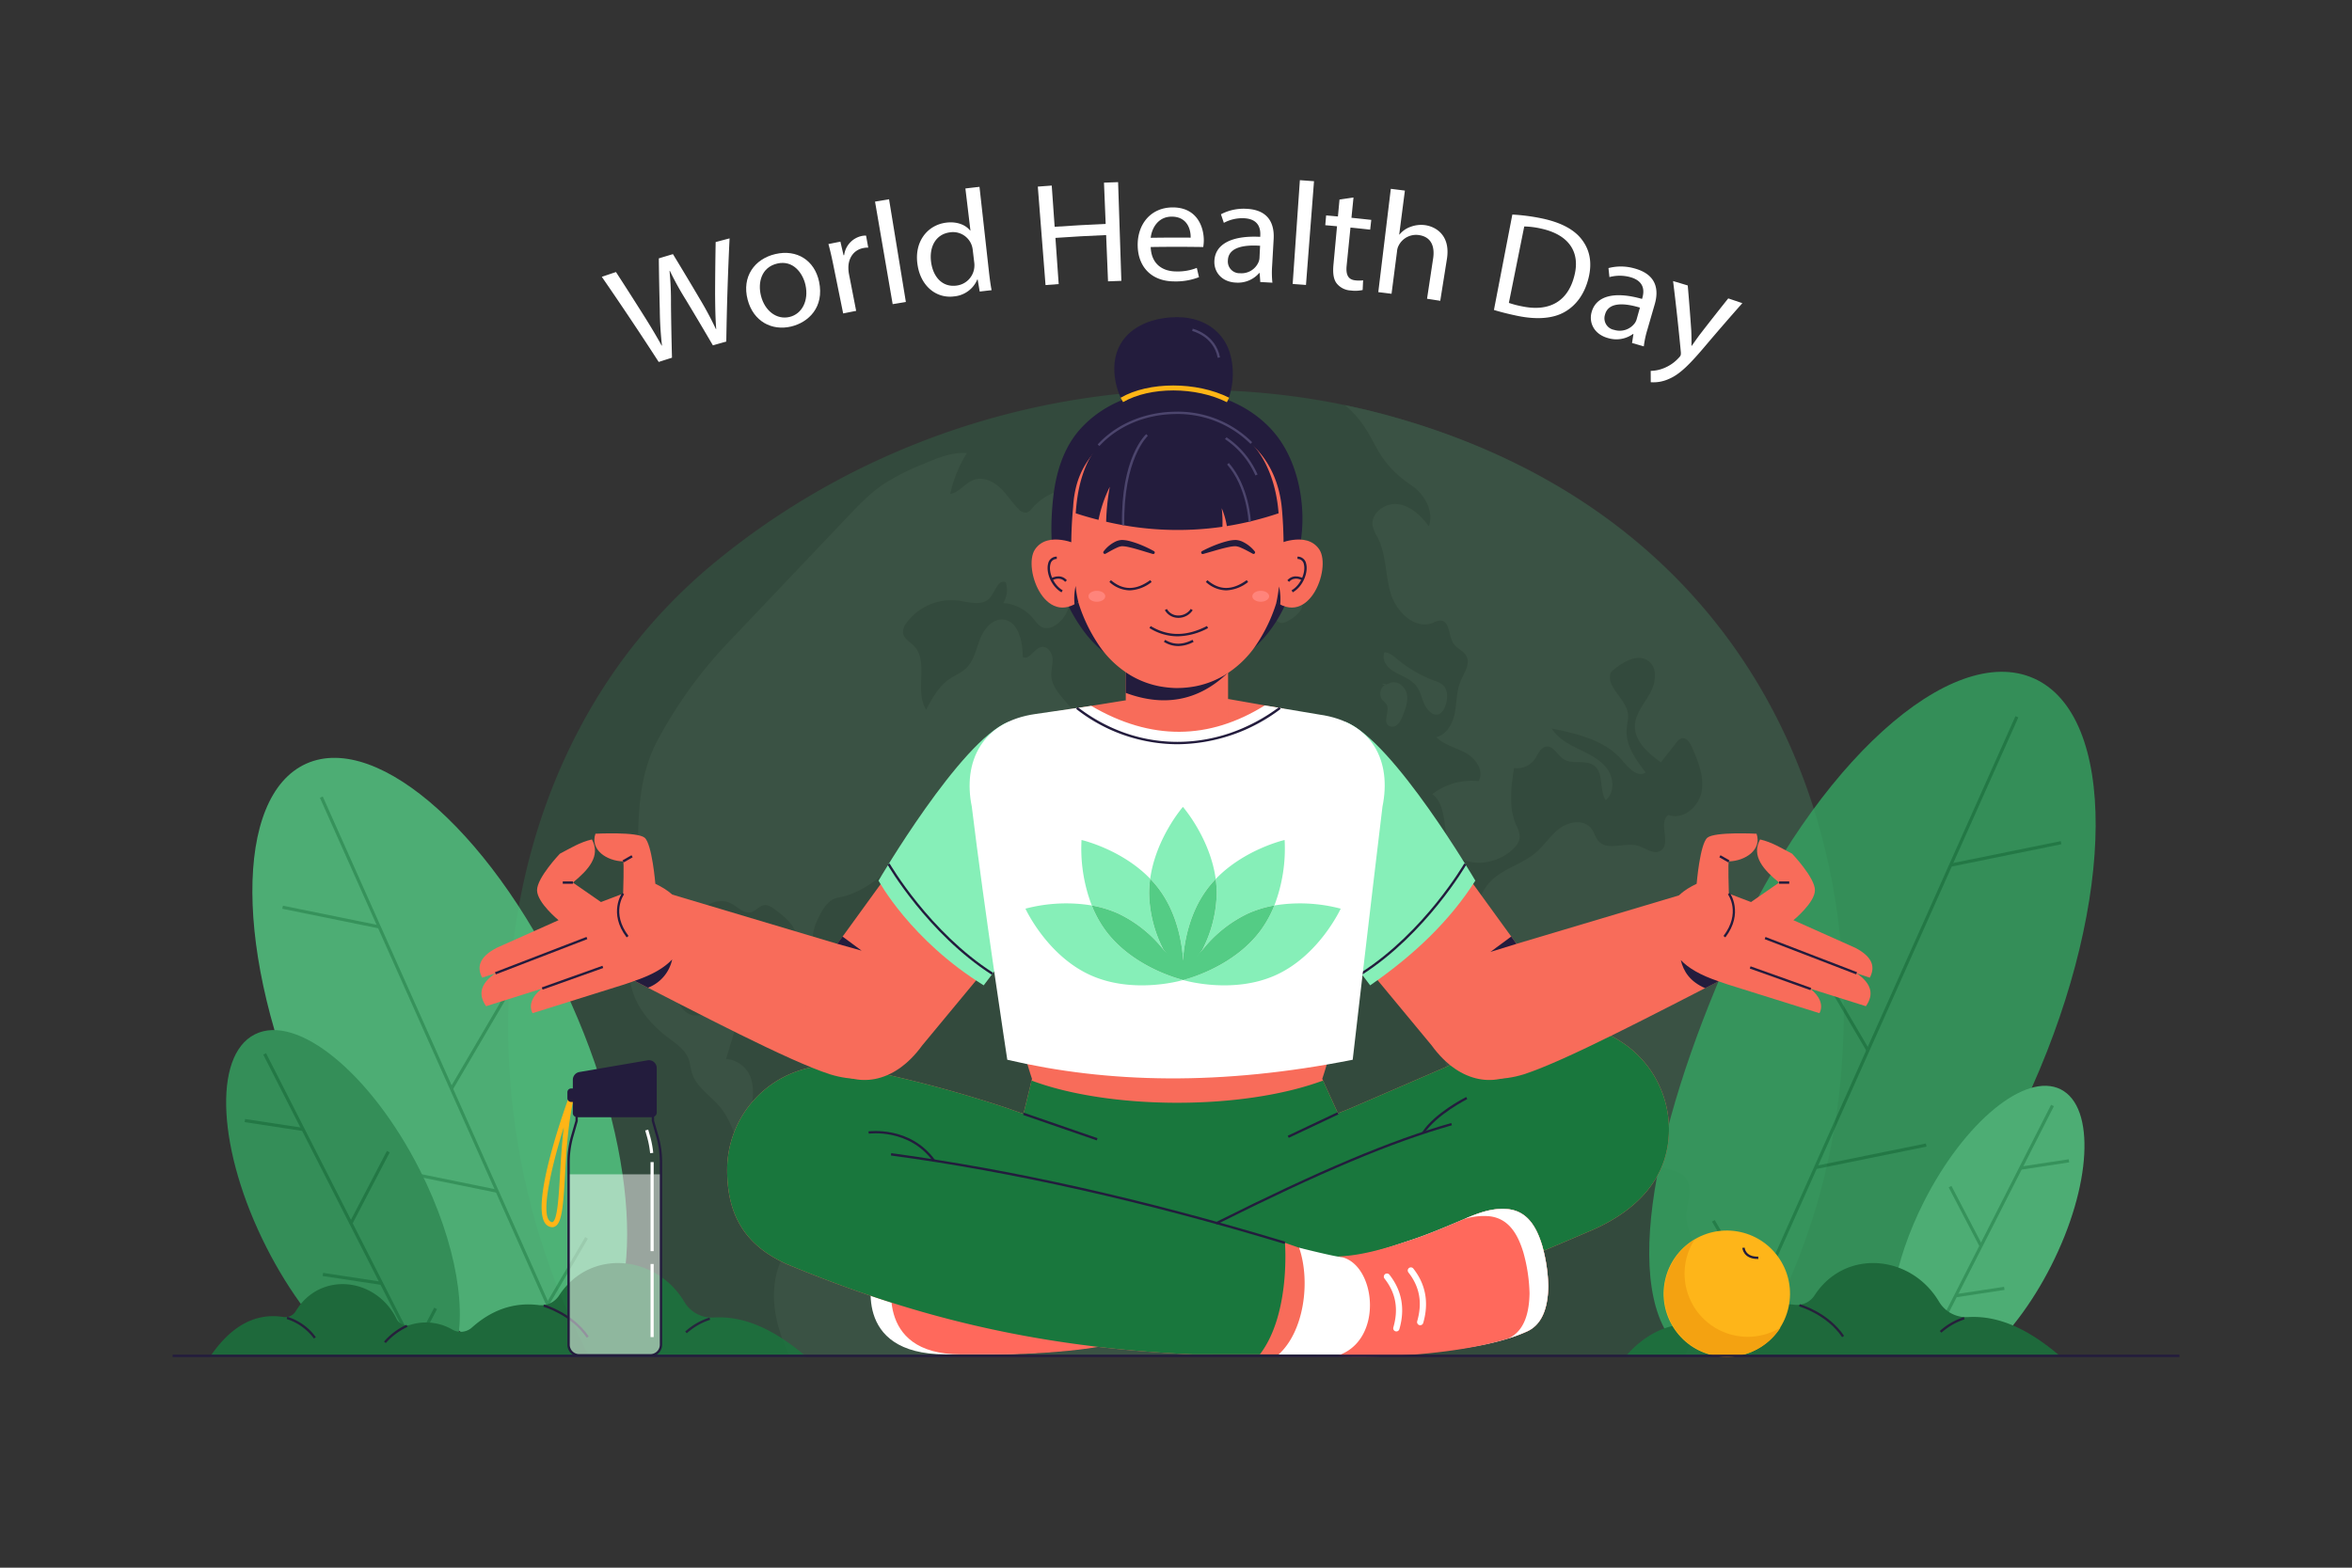 <svg xmlns="http://www.w3.org/2000/svg" width="750" height="500" viewBox="0 0 750 500">
  <rect x="0" y="0" width="750" height="500" fill="#333333" stroke="none"/>
  <title>hero</title>
  <g id="OBJECTS">
    <g style="opacity: 0.2">
      <path d="M556.769,432.43c19.316-32.003,30.494-69.044,30.903-106.568.563-51.717-19.257-103.375-54.123-141.066a146.556,146.556,0,0,0-25.049-21.998c-85.923-58.282-202.272-48.485-281.355,17.225a172.774,172.774,0,0,0-41.988,51.651c-32.549,60.821-29.867,139.21,2.66,200.757Z" style="fill: #34a562"/>
      <g>
        <path d="M212.877,330.819c2.606,1.973,5.562,3.894,6.702,6.957.53,1.424.61,2.978,1.055,4.431,1.432,4.674,6.202,7.368,9.246,11.193,5.845,7.345,5.915,19.52,14.415,23.503,1.903.892,5.026.491,5.013-1.611a12.341,12.341,0,0,1,6.915,13.659c-1.017,4.411-4.395,7.838-6.53,11.83-3.473,6.494-3.525,14.384-1.703,21.519a59.063,59.063,0,0,0,3.716,10.129H386.983a13.886,13.886,0,0,0-3.05-2.411c-3.713-1.902-8.357.139-12.34-1.1a19.677,19.677,0,0,1-4.497-2.454c-7-4.422-15.672-6.628-20.979-12.984-3.297-3.948-4.998-9.212-8.982-12.466-3.868-3.159-9.14-3.822-14.108-4.336-1.922-.199-3.945-.432-5.503-1.575a13.417,13.417,0,0,1-2.977-3.758c-4.896-7.527-11.54-11.554-20.484-12.346-.86-4.255-6.08-6.005-10.418-5.857s-8.861,1.349-12.902-.239c-2.174-.854-4.053-2.476-6.35-2.898a6.658,6.658,0,0,0-7.431,4.962c-.623-2.941-3.82-4.533-6.746-5.22-2.926-.688-6.142-.985-8.407-2.961-6.298-5.493.831-16.527-2.833-24.038a9.132,9.132,0,0,0-7.449-5.005q2.051-6.737,4.101-13.475a5.205,5.205,0,0,0,.335-2.319c-.419-2.571-4.144-2.944-6.451-1.732s-4.245,3.337-6.831,3.651c-4.919.597-7.871-5.47-8.093-10.42a32.765,32.765,0,0,1,5.337-19.357c2.895-4.39,8.379-8.34,13.086-5.996,2.188,1.089,4.154,3.47,6.516,2.84,1.51-.403,2.537-1.986,4.083-2.221,1.319-.2,2.545.644,3.612,1.444,2.916,2.188,6.033,4.68,6.811,8.241,1.063,4.87-2.09,11.462,2.139,14.1,3.849-5.059,1.589-12.569,4.176-18.376,1.417-3.181,3.381-7.18,6.808-7.801,10.228-1.853,19.853-10.918,29.083-24.718,2.132-3.188,6.059-5.068,9.852-5.63,6.097-.903,12.359,3.659,18.19,1.664a5.395,5.395,0,0,0,3.814-4.001c.265-1.922-1.535-4.036-3.416-3.562-1.16.293-2.159,1.427-3.324,1.155-2.116-.495-.862-3.623-.029-5.63.976-2.35-3.702-4.399-1.082-7.182,2.62-2.783,10.643.142,15.965.213.58,1.582-.897,3.085-2.06,4.304-1.163,1.219-2.045,3.411-.668,4.382a3.737,3.737,0,0,0,2.764.165,13.552,13.552,0,0,1,11.547,3.706c2.424-1.05,1.514-4.836-.389-6.668-1.903-1.832-4.576-3.37-4.883-5.994-.24-2.05,1.123-3.936,1.428-5.978.96-6.431-8.213-10.367-8.693-16.851-.142-1.914.522-3.821.371-5.733s-1.691-4.006-3.57-3.617c-2.341.485-3.884,4.407-5.923,3.159-.007-5.036-1.505-11.732-6.537-11.909-3.419-.12-5.934,3.203-7.157,6.397s-1.917,6.803-4.402,9.154c-1.538,1.455-3.582,2.234-5.325,3.435-3.387,2.334-5.447,6.103-7.385,9.731-3.825-5.986,1.046-15.367-3.971-20.396-1.259-1.262-3.12-2.218-3.398-3.979a4.627,4.627,0,0,1,1.114-3.268,17.743,17.743,0,0,1,16.563-7.096c3.507.497,7.796,1.799,10.056-.929,1.657-2,2.713-6.068,5.023-4.882a8.167,8.167,0,0,1-.797,6.594,13.432,13.432,0,0,1,9.365,4.697c1.038,1.233,1.977,2.745,3.528,3.183a4.72,4.72,0,0,0,3.711-.818c5.471-3.487,5.762-11.225,5.425-17.703s-.101-14.203,5.329-17.753c1.258-.823,2.821-1.454,3.394-2.843,1.09-2.642-2.299-4.946-5.133-5.311a18.888,18.888,0,0,0-16.41,6.273,3.612,3.612,0,0,1-1.802,1.406,3.065,3.065,0,0,1-2.589-1.203c-2.105-2.127-3.692-4.733-5.884-6.77s-5.324-3.48-8.164-2.537c-2.855.949-4.72,4.058-7.684,4.572a41.26,41.26,0,0,1,5.323-13.043c-4.817-.359-9.473,1.584-13.912,3.488a73.789,73.789,0,0,0-12.943,6.59c-4.223,2.905-7.786,6.651-11.316,10.367q-19.546,20.582-39.091,41.163a143.179,143.179,0,0,0-21.111,29.484c-10.726,19.319-3.969,43.429-7.731,65.203-.605,3.502-1.492,7.001-1.342,10.551C201.207,319.229,206.598,326.065,212.877,330.819Z" style="fill: #54cc85"/>
        <path d="M250.512,320.13a6.603,6.603,0,0,0-3.925-1.257c-6.839.738,2.497,4.437,3.558,4.912a27.516,27.516,0,0,1,8.8,6.253,8.069,8.069,0,0,1,1.428,1.918c.464.946.65,2.1,1.477,2.753a4.078,4.078,0,0,0,1.902.658q2.896.484,5.793.969a6.336,6.336,0,0,0-2.385-3.347C261.917,328.315,256.554,323.711,250.512,320.13Z" style="fill: #54cc85"/>
        <path d="M272.144,343.528c.538.299,1.093.57,1.654.822.014.025.023.052.038.077.005-.02-.001-.04.003-.06a22.308,22.308,0,0,0,10.866,1.879c-1.616-4.144-6.186-6.227-10.422-7.583-.439-.141-.978-.258-1.314.058a1.232,1.232,0,0,0-.29.84,8.532,8.532,0,0,0,.5,3.418,1.162,1.162,0,0,0-.102-.069Z" style="fill: #54cc85"/>
        <path d="M358.377,178.475a85.993,85.993,0,0,0,.842,19.867c.579,3.624,1.507,7.431,4.13,9.998a5.048,5.048,0,0,0,2.198,1.365c1.764.456,3.607-.577,4.811-1.944,2.997-3.402,3.159-8.576,5.971-12.133,2.244-2.84,5.805-4.21,9.023-5.869s6.496-4.098,7.137-7.661c.575-3.197-1.137-6.294-2.109-9.394-1.531-4.881-1.476-10.66-5.144-14.227-2.45-2.383-6.11-3.172-9.514-2.868a35.821,35.821,0,0,0-9.816,2.827q-4.096,1.617-8.191,3.234c-4.086,1.613-4.014,2.557-2.523,5.433C357.448,171.459,358.785,172.942,358.377,178.475Z" style="fill: #54cc85"/>
        <path d="M435.451,130.678l-6.612-1.476c10.878,9.129,7.677,16.431,21.355,25.687,4.084,2.794,7.139,8.28,5.432,12.925-2.501-3.32-5.766-6.502-9.89-7.024s-8.816,2.989-8.014,7.067a14.713,14.713,0,0,0,1.609,3.646c2.754,5.461,2.378,11.952,4.154,17.805s7.647,11.582,13.35,9.372a6.363,6.363,0,0,1,2.533-.759c3.026.161,2.461,4.941,4.181,7.436,1.063,1.542,3.137,2.211,4.031,3.856,1.374,2.527-.742,5.422-1.849,8.077-1.321,3.168-1.179,6.732-1.833,10.102-.655,3.37-2.58,6.958-5.933,7.693,2.566,2.569,6.379,3.348,9.541,5.133s5.85,5.794,3.968,8.9a20.767,20.767,0,0,0-14.748,4.162c5.201,3.908,2.812,12.608,6.525,17.95,4.054,5.832,13.53,4.662,18.835-.06,1.278-1.138,2.486-2.588,2.526-4.299a9.47,9.47,0,0,0-1.177-3.795c-2.4-5.635-1.548-12.059-.654-18.119a6.835,6.835,0,0,0,6.584-2.772c1.084-1.557,1.817-3.804,3.698-4.052,2.3-.303,3.507,2.637,5.427,3.939,2.833,1.92,7.14.073,9.867,2.142,3.142,2.383,1.537,7.635,3.637,10.973,2.925-2.245,2.682-6.994.509-9.973s-5.667-4.64-8.983-6.255-6.764-3.451-8.678-6.603c8.218,1.693,17.083,3.759,22.466,10.195,1.985,2.373,4.927,5.596,7.441,3.793-3.123-4.055-6.408-8.618-6.048-13.724.118-1.669.632-3.329.417-4.989-.638-4.93-7.374-8.723-5.398-13.285,3.417-3.097,8.633-6.289,12.162-3.322,2.873,2.416,1.999,7.093.128,10.347s-4.561,6.34-4.67,10.092c-.144,4.979,4.238,8.777,8.28,11.688q2.471-3.146,4.942-6.293a3.362,3.362,0,0,1,1.667-1.363c1.509-.376,2.644,1.325,3.265,2.751,1.967,4.514,3.978,9.363,3.11,14.21s-5.961,9.237-10.551,7.454c-3.47,2.265.996,9.22-2.518,11.416-2.192,1.37-4.784-.867-7.265-1.59-4.155-1.211-9.576,1.758-12.497-1.437-1.048-1.146-1.367-2.793-2.308-4.029-2.239-2.942-7.012-2.345-9.998-.166s-4.973,5.475-7.792,7.867c-4.353,3.694-10.443,5.037-14.393,9.159-8.07,8.422-3.051,22.937-8.239,33.384-1.915,3.856-5.176,7.014-6.534,11.099-2.781,8.366,3.227,17.501,1.417,26.13-.579,2.762-1.957,5.455-1.601,8.255.34,2.67,2.19,4.868,3.985,6.874q6.266,7.001,12.927,13.636c3.542,3.529,8.027,7.251,12.931,6.275,2.963-.59,5.924-2.869,8.692-1.657,7.158,3.135,15.529-2.848,20.913-8.512a16.767,16.767,0,0,1,4.08-3.67c3.079-1.604,6.811-.527,10.102.576a8.838,8.838,0,0,1,2.64,1.223c1.786,1.372,2.258,3.89,2.068,6.133-.19,2.244-.902,4.432-.942,6.683-.097,5.427,3.64,10.147,4.813,15.446,1.024,4.628.045,9.437-.933,14.075a88.022,88.022,0,0,1-3.727,13.877c-.192.494-.395.984-.601,1.474h20.868c13.37-22,27.627-55.314,29.543-99.133C591.969,244.733,546.087,157.503,435.451,130.678Z" style="fill: #54cc85"/>
        <path d="M408.221,190.076q-1.651.578-3.303,1.156c-1.278.447-2.836,1.363-2.533,2.682l-1.083-.854q2.795,2.57,5.802,4.896a3.365,3.365,0,0,0,1.302.721,3.461,3.461,0,0,0,2.362-.691,11.309,11.309,0,0,0,3.733-2.973,3.861,3.861,0,0,0,.201-4.481C413.262,188.713,410.411,189.309,408.221,190.076Z" style="fill: #54cc85"/>
        <path d="M440.723,218.017a.874.874,0,0,0,.969.37,2.609,2.609,0,0,1,.342-.195Z" style="fill: #54cc85"/>
        <path d="M443.359,217.798a8.067,8.067,0,0,1-1.667.589,3.36,3.36,0,0,0-.835,4.934,11.156,11.156,0,0,1,1.206,1.215c1.339,2.003-1.228,5.394.68,6.866a2.361,2.361,0,0,0,2.89-.326,6.897,6.897,0,0,0,1.608-2.679c.915-2.241,1.847-4.645,1.371-7.018S445.604,216.894,443.359,217.798Z" style="fill: #54cc85"/>
        <path d="M460.687,219.092a6.255,6.255,0,0,0-3.214-1.956,41.164,41.164,0,0,1-11.826-6.828c-1.243-1.027-2.556-2.184-4.166-2.284-.935,1.965.404,4.33,2.172,5.598,2.656,1.904,5.883,2.527,7.992,5.207,1.756,2.233,1.812,5.388,3.668,7.53C459.888,231.636,462.927,222.401,460.687,219.092Z" style="fill: #54cc85"/>
      </g>
    </g>
    <g>
      <path d="M210.044,115.444q-8.845-13.687-18.143-27.154,2.257-.773,4.519-1.526,4.484,6.906,8.862,13.863c2.171,3.422,4.224,6.886,5.712,9.6l.094-.03a108.627,108.627,0,0,1-.692-11.253q-.221-8.259-.313-16.538,2.251-.687,4.506-1.354,4.301,7.062,8.49,14.173a107.157,107.157,0,0,1,5.211,9.74l.095-.027c-.279-3.515-.321-7.145-.356-11.21q.026-8.253.179-16.523,2.218-.597,4.439-1.175-.799,16.483-1.051,32.908-2.137.596-4.27,1.211-4.262-7.308-8.644-14.565a94.286,94.286,0,0,1-5.083-9.213l-.098.03a99.608,99.608,0,0,1,.459,10.606q.09,8.551.323,17.079Q212.16,114.756,210.044,115.444Z" style="fill: #fff"/>
      <path d="M261.185,89.824c1.719,8.186-3.396,13.003-8.909,14.317-6.173,1.46-12.05-1.634-13.868-8.553-1.923-7.321,2.177-12.99,8.818-14.555C254.114,79.411,259.763,83.059,261.185,89.824Zm-18.524,4.536c1.214,4.805,5.016,7.697,9.095,6.733,3.984-.941,6.188-5.205,5.095-10.182-.823-3.738-3.893-8.056-9.015-6.853C242.716,85.272,241.609,90.195,242.661,94.36Z" style="fill: #fff"/>
      <path d="M265.768,84.716c-.53-2.611-1.034-4.846-1.602-6.876q1.909-.388,3.821-.763.502,2.164,1.002,4.328l.197-.039a7.171,7.171,0,0,1,5.715-6.123,5.155,5.155,0,0,1,1.27-.088q.345,1.909.689,3.818a7.048,7.048,0,0,0-1.508.132c-3.069.563-4.827,3.145-4.821,6.285a10.831,10.831,0,0,0,.171,1.919q1.153,5.918,2.306,11.836-2.073.404-4.143.824Q267.317,92.342,265.768,84.716Z" style="fill: #fff"/>
      <path d="M279.029,64.305q2.233-.384,4.469-.75,2.681,16.374,5.361,32.748-2.105.345-4.208.706Q281.84,80.657,279.029,64.305Z" style="fill: #fff"/>
      <path d="M312.337,59.591q1.514,13.587,3.028,27.173c.223,1.997.525,4.268.839,5.785q-1.9.211-3.798.436-.327-1.938-.655-3.876l-.097.011a8.877,8.877,0,0,1-7.393,5.41c-5.59.748-10.595-3.151-11.656-9.941-1.213-7.426,3.084-12.778,9.015-13.566,3.709-.493,6.417.831,7.727,2.509l.1-.012q-.801-6.706-1.603-13.411Q310.09,59.841,312.337,59.591ZM310.19,79.74a6.834,6.834,0,0,0-.403-1.694,6.326,6.326,0,0,0-6.895-3.938c-4.542.6-6.689,4.702-5.962,9.647.666,4.535,3.523,7.931,8.096,7.326a6.469,6.469,0,0,0,5.645-5.656,6.819,6.819,0,0,0-.016-1.787Q310.423,81.689,310.19,79.74Z" style="fill: #fff"/>
      <path d="M335.376,59.185q.464,6.574.927,13.147,8.131-.573,16.272-.907-.27-6.584-.539-13.169,2.25-.092,4.501-.166.519,15.742,1.038,31.484-2.125.07-4.25.157l-.604-14.757q-8.088.331-16.168.901.52,7.366,1.039,14.732-2.098.148-4.195.312Q332.166,75.218,330.934,59.516,333.154,59.342,335.376,59.185Z" style="fill: #fff"/>
      <path d="M366.934,78.784c.194,5.56,3.914,7.788,8.18,7.789a16.505,16.505,0,0,0,6.522-1.13q.347,1.477.691,2.954a20.258,20.258,0,0,1-7.792,1.355c-7.171.014-11.572-4.435-11.748-11.263-.177-6.815,4.032-12.318,11.165-12.338,7.99-0,9.989,6.577,9.914,10.724a14.739,14.739,0,0,1-.179,1.914Q375.311,78.657,366.934,78.784Zm12.737-2.989c.074-2.612-1.09-6.706-6.064-6.699-4.472.017-6.37,3.89-6.669,6.743Q373.304,75.743,379.671,75.795Z" style="fill: #fff"/>
      <path d="M401.876,89.951q-.098-1.432-.197-2.864l-.146-.007a8.974,8.974,0,0,1-7.304,3.059c-4.719-.165-7.063-3.428-6.997-6.702.103-5.455,5.332-8.387,14.62-7.899l.023-.467c.092-1.862-.289-5.268-5.256-5.469a12.44,12.44,0,0,0-6.361,1.474q-.463-1.369-.93-2.736a15.566,15.566,0,0,1,8.064-1.747c7.472.314,9.008,5.171,8.745,9.686q-.239,4.223-.478,8.446a30.97,30.97,0,0,0,.08,5.435Q403.807,90.048,401.876,89.951Zm-.064-11.562c-4.734-.332-10.145.298-10.267,4.693a3.737,3.737,0,0,0,3.909,4.061,5.908,5.908,0,0,0,5.859-3.537,4.14,4.14,0,0,0,.308-1.295Q401.716,80.35,401.812,78.389Z" style="fill: #fff"/>
      <path d="M414.503,57.464q2.254.156,4.506.331-1.281,16.542-2.562,33.085-2.121-.164-4.243-.312Q413.354,74.016,414.503,57.464Z" style="fill: #fff"/>
      <path d="M431.599,62.997q-.325,3.232-.65,6.464,3.161.318,6.319.672l-.349,3.112q-3.14-.352-6.283-.668l-1.221,12.137c-.279,2.791.384,4.451,2.754,4.702a10.083,10.083,0,0,0,2.497-.01q-.074,1.544-.148,3.088a10.974,10.974,0,0,1-3.811.152,6.08,6.08,0,0,1-4.404-2.179c-1.09-1.325-1.343-3.366-1.097-6.019q.57-6.143,1.14-12.286-1.872-.174-3.745-.335l.268-3.12q1.884.162,3.766.336.25-2.699.501-5.398Q429.363,63.312,431.599,62.997Z" style="fill: #fff"/>
      <path d="M443.5,60.227q2.245.272,4.489.562-.905,6.999-1.811,13.998l.1.013a7.843,7.843,0,0,1,3.52-2.457,9.537,9.537,0,0,1,4.661-.53c3.258.46,8.171,3.124,6.924,10.834q-1.059,6.646-2.118,13.293-2.106-.336-4.214-.654l1.942-12.847c.549-3.601-.427-6.881-4.561-7.467a6.222,6.222,0,0,0-6.401,3.284,4.683,4.683,0,0,0-.549,1.908q-.875,6.767-1.751,13.535-2.112-.273-4.226-.53Q441.503,76.698,443.5,60.227Z" style="fill: #fff"/>
      <path d="M482.251,68.432a62.541,62.541,0,0,1,9.452,1.238c6.298,1.327,10.471,3.691,12.816,6.885,2.398,3.21,3.248,7.178,2.03,12.123-1.229,4.993-3.876,8.668-7.545,10.778-3.686,2.155-8.95,2.568-15.173,1.275-2.946-.612-5.394-1.239-7.447-1.873Q479.317,83.645,482.251,68.432Zm-1.106,28.173a29.548,29.548,0,0,0,4.164,1.093c8.862,1.866,14.781-1.671,16.77-9.954,1.782-7.201-1.604-12.915-10.839-14.876a26.277,26.277,0,0,0-5.194-.64Q483.596,84.416,481.145,96.604Z" style="fill: #fff"/>
      <path d="M520.42,109.399q.223-1.418.445-2.837l-.142-.04a9.085,9.085,0,0,1-7.862,1.334c-4.6-1.225-6.174-4.932-5.379-8.109,1.319-5.294,7.105-6.977,16.128-4.404q.063-.225.127-.45c.506-1.794.89-5.202-3.948-6.517a12.61,12.61,0,0,0-6.579.003q-.149-1.438-.303-2.877a15.778,15.778,0,0,1,8.313.113c7.275,1.991,7.706,7.076,6.44,11.417q-1.176,4.063-2.353,8.126a30.638,30.638,0,0,0-1.133,5.316Q522.297,109.93,520.42,109.399ZM522.934,98.114c-4.582-1.393-10.038-1.997-11.138,2.259a3.753,3.753,0,0,0,2.935,4.84,5.959,5.959,0,0,0,6.549-2.126,4.113,4.113,0,0,0,.591-1.193Q522.403,100.004,522.934,98.114Z" style="fill: #fff"/>
      <path d="M538.186,91.048q.624,7.181,1.119,14.349c.071,1.591.097,3.464.06,4.875l.094.03c.835-1.156,1.836-2.651,2.907-4.024q4.314-5.581,8.734-11.104,2.251.749,4.497,1.518-5.8,6.536-11.424,13.174c-5.381,6.399-8.556,9.555-12.043,11.011a11.845,11.845,0,0,1-5.741,1.026q-.005-1.808-.018-3.616a11.621,11.621,0,0,0,4.142-.845,12.837,12.837,0,0,0,4.796-3.307,2.873,2.873,0,0,0,.621-.833,3.457,3.457,0,0,0,.042-1.113q-1.061-11.259-2.465-22.548Q535.849,90.333,538.186,91.048Z" style="fill: #fff"/>
    </g>
    <g style="opacity: 0.8">
      <g>
        <path d="M159.199,432.43h26.805c19.859-13.546,18.541-62.183-3.795-112.258-23.489-52.66-61.325-86.966-84.509-76.625s-22.936,61.414.553,114.074C114.823,394.768,138.53,422.778,159.199,432.43Z" style="fill: #54cc85"/>
        <rect x="141.605" y="245.79" width="1" height="194.616" transform="translate(-127.441 87.647) rotate(-24.039)" style="fill: #37aa65"/>
        <rect x="105.022" y="276.765" width="1" height="31.448" transform="translate(-202.136 337.562) rotate(-78.497)" style="fill: #37aa65"/>
        <rect x="142.625" y="361.067" width="1" height="31.448" transform="translate(-254.642 441.886) rotate(-78.495)" style="fill: #37aa65"/>
        <rect x="133.234" y="328.019" width="43.428" height="1" transform="translate(-206.813 295.924) rotate(-59.6)" style="fill: #37aa65"/>
        <rect x="168.552" y="404.89" width="24.557" height="1" transform="translate(-260.335 356.259) rotate(-59.605)" style="fill: #37aa65"/>
      </g>
      <g>
        <path d="M578.204,432.43h-39.872c-22.717-15.495-12-71.131,13.551-128.413,26.869-60.238,70.15-99.482,96.671-87.652s26.237,70.252-.633,130.49C628.967,389.348,601.847,421.389,578.204,432.43Z" style="fill: #34a562"/>
        <rect x="486.447" y="329.741" width="222.622" height="1.001" transform="translate(52.479 741.392) rotate(-65.936)" style="fill: #1f894a"/>
        <rect x="621.619" y="271.85" width="35.974" height="1" transform="translate(-41.419 132.794) rotate(-11.484)" style="fill: #1f894a"/>
        <rect x="578.605" y="368.283" width="35.973" height="1" transform="translate(-61.484 126.174) rotate(-11.485)" style="fill: #1f894a"/>
        <rect x="582.567" y="288.726" width="1.001" height="49.678" transform="translate(-78.504 338.345) rotate(-30.416)" style="fill: #1f894a"/>
        <rect x="552.96" y="387.454" width="1.001" height="28.09" transform="translate(-127.098 335.471) rotate(-30.417)" style="fill: #1f894a"/>
      </g>
      <g>
        <path d="M144.534,432.43c4.911-12.722,1.157-35.981-10.722-59.409-15.542-30.652-39.08-49.953-52.575-43.111-13.495,6.842-11.835,37.237,3.706,67.889,7.458,14.71,16.758,26.785,25.906,34.631Z" style="fill: #34a562"/>
        <rect x="108.342" y="330.259" width="0.999" height="107.738" transform="translate(-162.498 91.253) rotate(-26.994)" style="fill: #1f894a"/>
        <rect x="86.843" y="349.442" width="1" height="18.743" transform="translate(-280.529 391.15) rotate(-81.343)" style="fill: #1f894a"/>
        <rect x="111.723" y="398.511" width="1" height="18.743" transform="translate(-307.905 457.431) rotate(-81.343)" style="fill: #1f894a"/>
        <rect x="104.889" y="378.297" width="25.884" height="1" transform="translate(-272.495 307.969) rotate(-62.436)" style="fill: #1f894a"/>
        <rect x="128.196" y="423.29" width="14.636" height="1" transform="translate(-302.878 347.802) rotate(-62.434)" style="fill: #1f894a"/>
      </g>
      <g>
        <path d="M604.658,432.43c-4.071-10.546-.959-29.827,8.888-49.248,12.883-25.409,32.396-41.409,43.582-35.737s9.811,30.868-3.072,56.277c-6.183,12.194-13.892,22.203-21.475,28.708Z" style="fill: #54cc85"/>
        <rect x="589.59" y="391.89" width="89.31" height="0.999" transform="translate(-3.116 779.697) rotate(-63.03)" style="fill: #37aa65"/>
        <rect x="644.298" y="370.904" width="15.537" height="1" transform="translate(-48.455 102.33) rotate(-8.653)" style="fill: #37aa65"/>
        <rect x="623.674" y="411.581" width="15.537" height="1" transform="translate(-54.814 99.7) rotate(-8.654)" style="fill: #37aa65"/>
        <rect x="626.293" y="377.242" width="1" height="21.457" transform="translate(-108.389 334.143) rotate(-27.569)" style="fill: #37aa65"/>
        <rect x="611.635" y="419.202" width="1" height="12.133" transform="translate(-127.316 331.599) rotate(-27.569)" style="fill: #37aa65"/>
      </g>
      <g>
        <path d="M218.27,415.297c-9.044-15.251-30.228-17.143-40.018-2.086a6.718,6.718,0,0,1-6.465,3.032c-8.258-1.03-15.303,1.782-21.357,7.207a5.376,5.376,0,0,1-6.364.507,16.803,16.803,0,0,0-13.173-1.428,3.664,3.664,0,0,1-4.41-1.839c-6.572-13.363-24.47-15.292-32.17-2.503a3.892,3.892,0,0,1-3.964,1.851c-9.719-1.516-17.302,3.761-23.328,12.626h190.043c-9.206-7.805-18.843-13.083-29.486-12.453A10.175,10.175,0,0,1,218.27,415.297Z" style="fill: #19773d"/>
        <path d="M187.105,426.663c-4.971-7.368-13.73-9.857-13.818-9.881l.199-.723c.09.024,9.111,2.581,14.241,10.184Z" style="fill: #231c3d"/>
        <path d="M100.1,426.908a17.24,17.24,0,0,0-8.687-6.212l.199-.723a17.676,17.676,0,0,1,9.11,6.515Z" style="fill: #231c3d"/>
        <path d="M219.016,425.224l-.53-.53a20.992,20.992,0,0,1,7.744-4.472l.236.711A20.673,20.673,0,0,0,219.016,425.224Z" style="fill: #231c3d"/>
        <path d="M123.036,428.352l-.589-.465a21.019,21.019,0,0,1,7.163-5.353l.318.68A20.666,20.666,0,0,0,123.036,428.352Z" style="fill: #231c3d"/>
      </g>
      <g>
        <path d="M627.574,420.075a10.096,10.096,0,0,1-9.236-4.875c-8.973-15.132-29.992-17.009-39.705-2.07a6.665,6.665,0,0,1-6.414,3.008c-8.194-1.022-15.183,1.768-21.19,7.15a5.334,5.334,0,0,1-6.314.503c-14.876-5.743-26.176,8.639-26.176,8.639h138.291C647.695,424.686,638.134,419.449,627.574,420.075Z" style="fill: #19773d"/>
        <path d="M587.415,426.478c-4.932-7.311-13.622-9.778-13.709-9.803l.199-.723c.09.024,9.041,2.561,14.131,10.105Z" style="fill: #231c3d"/>
        <path d="M619.08,425.051l-.53-.53a20.841,20.841,0,0,1,7.686-4.438l.236.711A20.5,20.5,0,0,0,619.08,425.051Z" style="fill: #231c3d"/>
        <path d="M546.451,429.153l-.676-.326a17.339,17.339,0,0,1,4.815-5.578l.457.594A16.84,16.84,0,0,0,546.451,429.153Z" style="fill: #231c3d"/>
      </g>
    </g>
    <g>
      <path d="M176.072,391.398a2.668,2.668,0,0,1-1.405-.448c-6.894-4.261,6.644-40.805,6.793-41.166l1.518.49c-1.834,7.725-2.369,16.948-2.798,24.359-.585,10.08-.992,15.393-3.204,16.544A1.943,1.943,0,0,1,176.072,391.398Zm3.705-31.888c-3.532,11.285-7.702,27.957-4.269,30.078.482.298.668.201.729.17,1.508-.785,1.934-8.122,2.345-15.218C178.847,369.966,179.151,364.706,179.776,359.511Z" style="fill: #ffb516"/>
      <path d="M181.307,374.547v54.348a3.373,3.373,0,0,0,3.381,3.365h22.701a3.375,3.375,0,0,0,3.383-3.367V374.547Z" style="fill: #fff;opacity: 0.5"/>
      <path d="M207.389,432.635H184.688a3.752,3.752,0,0,1-3.756-3.74V370.641a30.319,30.319,0,0,1,1.186-8.4l1.384-4.806v-1.929h25.075v1.929l1.384,4.806a30.34,30.34,0,0,1,1.186,8.4v58.252A3.755,3.755,0,0,1,207.389,432.635ZM184.252,356.256l-.015,1.335-1.398,4.856a29.581,29.581,0,0,0-1.157,8.193v58.254a3.002,3.002,0,0,0,3.006,2.99h22.701a3.004,3.004,0,0,0,3.009-2.992v-58.252a29.596,29.596,0,0,0-1.157-8.193l-1.414-4.96v-1.231Z" style="fill: #231c3d"/>
      <g>
        <path d="M207.308,367.798a29.614,29.614,0,0,0-1.015-5.316l-.554-1.923.961-.277.554,1.923a30.559,30.559,0,0,1,1.049,5.497Z" style="fill: #fff"/>
        <rect x="207.445" y="370.641" width="1" height="28.406" style="fill: #fff"/>
        <rect x="207.445" y="403.132" width="1" height="23.321" style="fill: #fff"/>
      </g>
      <g>
        <path d="M183.04,355.031V344.398a2.153,2.153,0,0,1,1.794-2.119l21.723-3.728a2.119,2.119,0,0,1,2.482,2.081v14.213a1.039,1.039,0,0,1-1.041,1.036H183.895A.853.853,0,0,1,183.04,355.031Z" style="fill: #231c3d"/>
        <path d="M207.998,356.256H183.895a1.229,1.229,0,0,1-1.23-1.226V344.397a2.523,2.523,0,0,1,2.106-2.488l21.723-3.728a2.493,2.493,0,0,1,2.921,2.45v14.213A1.415,1.415,0,0,1,207.998,356.256Zm-1.079-17.361a1.815,1.815,0,0,0-.299.025l-21.723,3.728a1.776,1.776,0,0,0-1.482,1.75v10.633a.478.478,0,0,0,.48.476h24.103a.665.665,0,0,0,.666-.661V340.632a1.743,1.743,0,0,0-1.745-1.737Z" style="fill: #231c3d"/>
      </g>
      <g>
        <path d="M182.11,347.537h3.892a.803.803,0,0,1,.803.803v1.94a.803.803,0,0,1-.803.803H182.11a.803.803,0,0,1-.803-.803v-1.941A.803.803,0,0,1,182.11,347.537Z" style="fill: #231c3d"/>
        <path d="M186.002,351.459h-3.893a1.179,1.179,0,0,1-1.178-1.179v-1.94a1.179,1.179,0,0,1,1.178-1.178h3.893a1.179,1.179,0,0,1,1.178,1.178v1.94A1.179,1.179,0,0,1,186.002,351.459Zm-3.893-3.547a.428.428,0,0,0-.428.428v1.94a.429.429,0,0,0,.428.429h3.893a.429.429,0,0,0,.428-.429v-1.94a.428.428,0,0,0-.428-.428Z" style="fill: #231c3d"/>
      </g>
    </g>
    <g>
      <circle cx="550.819" cy="412.546" r="20.157" transform="matrix(0.212, -0.977, 0.977, 0.212, 30.812, 863.312)" style="fill: #feb519"/>
      <path d="M557.33,426.359a20.136,20.136,0,0,1-16.957-31.027,20.143,20.143,0,1,0,27.403,28.085A20.03,20.03,0,0,1,557.33,426.359Z" style="fill: #f4a211"/>
      <path d="M560.434,401.532c-4.588,0-4.844-3.513-4.846-3.549l.748-.045c.008.12.233,2.975,4.339,2.84l.021.75C560.607,401.53,560.519,401.532,560.434,401.532Z" style="fill: #231c3d"/>
    </g>
    <g>
      <g>
        <path d="M278.389,406.278s-7.301,25.678,23.133,25.678h15.456s40.472-.32,50.146-8.024Z" style="fill: #fff"/>
        <path d="M284.852,406.278s-6.769,25.678,21.448,25.678h14.33s37.525-.32,46.494-8.024Z" style="fill: #ff695c"/>
        <path d="M498.903,326.931a36.03,36.03,0,0,0-13.626,2.908l-54.762,23.68c-1.293.539-2.583,1.053-3.873,1.552l-5.006-10.974c1.093-3.236,2.119-6.862,3.089-10.811h-98.731c.97,3.95,1.996,7.575,3.089,10.811l-.908,3.726-1.811,7.428c-1.629-.556-3.264-1.127-4.911-1.733a395.548,395.548,0,0,0-41.32-11.35c-7.666-1.631-15.28-3.304-23.046-1.369a33.312,33.312,0,0,0-25.216,32.305c0,13.274,4.726,23.679,19.024,30.085,38.038,15.794,77.446,26.493,129.336,28.767h42.328c27.684,0,74.024-14.845,64.395-30.76l20.756-8.863c14.417-6.316,24.485-16.774,24.485-32.111A33.291,33.291,0,0,0,498.903,326.931Z" style="fill: #f86c5a"/>
        <path d="M498.903,326.931a36.03,36.03,0,0,0-13.626,2.908l-34.222,14.798-20.54,8.882c-1.293.539-2.583,1.053-3.873,1.552l-4.76-10.434c-26.225,9.708-68.576,9.177-92.93,0l-.777,3.186-1.811,7.428c-1.629-.556-3.264-1.127-4.911-1.733a395.548,395.548,0,0,0-41.32-11.35c-7.666-1.631-15.28-3.304-23.046-1.369a33.312,33.312,0,0,0-25.216,32.305c0,13.274,4.726,23.679,19.024,30.085,38.038,15.794,77.446,26.493,129.336,28.767h21.521c9.837-12.839,7.992-35.57,7.992-35.57s6.162,2.15,9.263,3.179a23.28,23.28,0,0,0,4.848,1.176c1.694.178,3.417.251,5.118.363a176.339,176.339,0,0,0,18.751.133c6.337-.257,12.652-.869,18.991-1.085,3.296-.112,6.593-.167,9.889-.237,1.569-.033,3.149-.134,4.717-.049,1.443.078,2.823.406,4.247.597a21.718,21.718,0,0,0,2.732.157l19.409-8.288c14.417-6.316,24.485-16.774,24.485-32.111A33.291,33.291,0,0,0,498.903,326.931Z" style="fill: #19773d"/>
        <path d="M409.636,396.745c-44.794-13.546-87.034-23.037-125.545-28.21l.1-.744c38.551,5.179,80.83,14.679,125.663,28.235Z" style="fill: #231c3d"/>
        <path d="M297.558,370.435c-7.653-10.612-20.39-8.873-20.518-8.855l-.109-.742c.133-.018,13.318-1.819,21.236,9.158Z" style="fill: #231c3d"/>
        <path d="M387.918,390.527l-.336-.67c33.434-16.729,55.922-26.204,75.195-31.684l.205.721C443.757,364.361,421.308,373.821,387.918,390.527Z" style="fill: #231c3d"/>
        <path d="M414.261,397.95c3.684,10.69,1.61,26.66-6.555,34.063,26.636,0,60.694,1.144,79.302-7.401,5.452-2.504,6.613-8.954,6.713-14.348a52.552,52.552,0,0,0-1.982-13.116c-1.726-5.636-4.61-10.941-11.076-11.516-5.544-.493-10.392,1.746-15.336,3.839-5.086,2.153-10.181,4.308-15.431,6.036-7.417,2.441-14.439,5.158-22.308,5.372C426.046,400.92,414.261,397.95,414.261,397.95Z" style="fill: #fff"/>
        <path d="M425.828,432.576c23.3.797,48.587-2.18,61.18-7.963,5.452-2.504,6.613-8.954,6.713-14.348a52.552,52.552,0,0,0-1.982-13.116c-1.726-5.636-4.61-10.941-11.076-11.516-5.544-.493-10.392,1.746-15.336,3.839-5.086,2.153-10.181,4.308-15.431,6.036-7.417,2.441-15.588,5.021-23.458,5.235C438.718,401.472,442.058,428.095,425.828,432.576Z" style="fill: #ff695c"/>
        <path d="M491.739,397.148c-1.726-5.636-4.61-10.941-11.076-11.516-4.968-.442-9.376,1.31-13.796,3.185a20.592,20.592,0,0,1,7.811-.928c6.466.575,9.35,5.88,11.076,11.516a52.553,52.553,0,0,1,1.982,13.116c-.1,5.376-1.256,11.798-6.66,14.32a51.442,51.442,0,0,0,5.931-2.229c5.452-2.504,6.613-8.954,6.713-14.348A52.547,52.547,0,0,0,491.739,397.148Z" style="fill: #fff"/>
        <path d="M454.104,361.549l-.629-.408c4.012-6.171,13.66-11.057,14.069-11.262l.336.67C467.782,350.599,458.004,355.551,454.104,361.549Z" style="fill: #231c3d"/>
        <rect x="337.734" y="346.885" width="0.75" height="24.855" transform="translate(-111.964 561.443) rotate(-70.927)" style="fill: #231c3d"/>
        <rect x="409.948" y="358.448" width="17.537" height="0.75" transform="translate(-113.175 213.329) rotate(-25.297)" style="fill: #231c3d"/>
        <path d="M445.268,424.647a1.011,1.011,0,0,1-.277-.039,1.001,1.001,0,0,1-.684-1.238c1.704-5.9.785-10.992-2.809-15.567a1,1,0,1,1,1.572-1.236c3.965,5.047,5.027,10.887,3.158,17.358A1,1,0,0,1,445.268,424.647Z" style="fill: #fff"/>
        <path d="M452.873,422.666a1.014,1.014,0,0,1-.277-.039,1.001,1.001,0,0,1-.684-1.238c1.704-5.899.785-10.992-2.81-15.567a1,1,0,0,1,1.572-1.236c3.965,5.047,5.028,10.888,3.159,17.358A1.001,1.001,0,0,1,452.873,422.666Z" style="fill: #fff"/>
      </g>
      <g>
        <path d="M211.497,284.463l69.541,20.754c28.791,13.148,11.521,46.106-16.365,37.421-13.136-4.238-41.067-18.914-67.097-32.25Z" style="fill: #f86c5a"/>
        <g>
          <path d="M218.144,291.945c-1.648-5.891-5.178-8.118-9.168-10.077,0,0-1.05-12.736-3.429-14.696s-15.676-1.26-15.676-1.26c-1.75,5.109,3.569,8.678,8.818,8.818.356-.263.014,10.279.014,10.279l-7.07,2.688-8.947-6.203c4.92-4.05,8.961-8.453,6.065-13.763-3.857.885-6.886,2.826-10.217,4.549,0,0-7.348,7.698-7.278,11.687s6.858,9.517,6.858,9.517l-19.735,8.818c-5.541,2.888-6.412,6.108-4.619,9.517l4.199-1.4c-4.88,3.347-5.517,6.859-2.939,10.497l17.775-5.598c-3.106,2.322-4.306,5.399-2.969,7.827l26.762-8.386C210.213,310.693,221.083,304.729,218.144,291.945Z" style="fill: #f86c5a"/>
          <rect x="172.201" y="311.5" width="20.525" height="0.751" transform="matrix(0.942, -0.336, 0.336, 0.942, -94.109, 79.353)" style="fill: #231c3d"/>
          <rect x="156.916" y="304.427" width="31.281" height="0.749" transform="translate(-98.075 82.455) rotate(-21.079)" style="fill: #231c3d"/>
          <rect x="179.453" y="281.12" width="3.234" height="0.75" style="fill: #231c3d"/>
          <rect x="198.472" y="273.537" width="3.303" height="0.751" transform="translate(-109.428 135.149) rotate(-29.702)" style="fill: #231c3d"/>
          <path d="M199.825,298.978c-5.949-7.799-1.471-14.126-1.425-14.188l.606.441c-.173.239-4.184,5.951,1.416,13.292Z" style="fill: #231c3d"/>
          <path d="M202.355,312.827c5.827-1.95,9.605-4.282,11.983-6.826a12.395,12.395,0,0,1-7.726,9.025Z" style="fill: #231c3d"/>
        </g>
      </g>
      <g>
        <path d="M539.097,284.463,469.556,305.217c-28.791,13.148-11.521,46.106,16.365,37.421,13.136-4.238,41.067-18.914,67.097-32.25Z" style="fill: #f86c5a"/>
        <g>
          <path d="M531.856,291.945c1.648-5.891,5.178-8.118,9.168-10.077,0,0,1.05-12.736,3.429-14.696s15.676-1.26,15.676-1.26c1.75,5.109-3.569,8.678-8.818,8.818-.356-.263-.014,10.279-.014,10.279l7.07,2.688,8.947-6.203c-4.92-4.05-8.961-8.453-6.065-13.763,3.857.885,6.886,2.826,10.217,4.549,0,0,7.348,7.698,7.278,11.687s-6.858,9.517-6.858,9.517l19.735,8.818c5.541,2.888,6.412,6.108,4.619,9.517l-4.199-1.4c4.88,3.347,5.517,6.859,2.939,10.497l-17.775-5.598c3.106,2.322,4.306,5.399,2.969,7.827l-26.762-8.386C539.787,310.693,528.917,304.729,531.856,291.945Z" style="fill: #f86c5a"/>
          <path d="M548.025,312.979c-5.827-1.95-9.688-4.239-12.066-6.783.877,3.654,2.925,6.857,7.776,8.983Z" style="fill: #231c3d"/>
          <rect x="567.161" y="301.612" width="0.751" height="20.526" transform="matrix(0.336, -0.942, 0.942, 0.336, 83.282, 741.83)" style="fill: #231c3d"/>
          <rect x="577.069" y="289.161" width="0.749" height="31.281" transform="translate(85.523 734.172) rotate(-68.943)" style="fill: #231c3d"/>
          <rect x="567.313" y="281.12" width="3.234" height="0.75" style="fill: #231c3d"/>
          <polygon points="551.125 275.057 548.257 273.42 548.628 272.768 551.496 274.404 551.125 275.057" style="fill: #231c3d"/>
          <path d="M550.175,298.978l-.596-.455c5.6-7.341,1.588-13.053,1.414-13.292l.606-.441C551.645,284.852,556.125,291.179,550.175,298.978Z" style="fill: #231c3d"/>
        </g>
      </g>
      <g>
        <path d="M397.788,262.537l58.737,70.891c18.571,25.547,47.536,2.069,33.524-23.483l-54.56-75.273Z" style="fill: #f86c5a"/>
        <path d="M397.788,262.537l39.126,51.733c14.123-9.762,25.554-20.777,33.535-33.399,0,0-26.002-44.452-41.368-50.638Z" style="fill: #86efb8"/>
        <path d="M348.826,239.432c6.099,3.942,13.077,5.91,20.244,6.746,6.91.805,14.279.834,20.675-2.231,6.257-2.998,11.443-7.923,15.943-13.117,1.335-1.541,2.602-3.136,3.839-4.755l-6.222-1.093-11.695-2.054c-5.949,8.033-25.271,8.742-32.64.428l-10.997,1.777-12.127,1.96A50.752,50.752,0,0,0,348.826,239.432Z" style="fill: #f86c5a"/>
        <rect x="358.981" y="199.233" width="32.626" height="34.167" style="fill: #f86c5a"/>
        <path d="M391.706,214.401a30.906,30.906,0,0,1-32.722-.14l-.003,6.726C370.488,225.284,381.841,224.083,391.706,214.401Z" style="fill: #231c3d"/>
        <path d="M352.807,262.537,294.07,333.428c-18.571,25.547-47.536,2.069-33.524-23.483l54.56-75.273Z" style="fill: #f86c5a"/>
        <polygon points="266.959 301.007 274.756 303.204 268.666 298.705 266.959 301.007" style="fill: #231c3d"/>
        <path d="M352.807,262.537,313.681,314.269c-23.325-14.442-33.534-33.399-33.534-33.399s26.002-44.452,41.368-50.638Z" style="fill: #86efb8"/>
        <path d="M434.32,310.889l-.404-.631c20.301-13.018,32.877-34.639,33.002-34.855l.65.373C467.442,275.994,454.774,297.772,434.32,310.889Z" style="fill: #231c3d"/>
        <path d="M321.2,337.997c32.097,7.533,68.33,8.319,110.146,0,0,0,5.604-48.657,9.492-80.72,2.935-14.332-3.009-26.983-20.136-29.372L403.306,224.982c-17.807,11.081-36.24,11.317-55.332.151L330.261,227.713c-17.127,2.389-23.311,15.232-20.376,29.563C313.774,289.34,321.2,337.997,321.2,337.997Z" style="fill: #fff"/>
        <polygon points="483.583 301.031 475.261 303.605 481.899 298.702 483.583 301.031" style="fill: #231c3d"/>
        <path d="M375.468,237.367a52.51,52.51,0,0,1-32.309-11.27l.459-.593c19.135,14.815,44.379,14.811,64.314-.009l.447.602A55.079,55.079,0,0,1,375.468,237.367Z" style="fill: #231c3d"/>
        <path d="M316.274,310.889c-20.454-13.116-33.123-34.895-33.248-35.113l.65-.373c.124.217,12.707,21.84,33.003,34.855Z" style="fill: #231c3d"/>
        <path d="M377.256,305.73c.475-5.886,2.138-14.555,7.428-21.832a33.932,33.932,0,0,1,2.979-3.542c-1.786-13.055-10.455-23.004-10.455-23.004s-8.631,9.906-10.443,22.918a34.005,34.005,0,0,1,3.063,3.629C375.119,291.175,376.781,299.844,377.256,305.73Z" style="fill: #86efb8"/>
        <path d="M383.307,303.112a41.017,41.017,0,0,1,14.615-11.747,35.782,35.782,0,0,1,8.446-2.575,50.795,50.795,0,0,0,3.27-20.884s-12.854,2.947-21.974,12.449a33.936,33.936,0,0,1,.324,4.604A41.016,41.016,0,0,1,383.307,303.112Z" style="fill: #86efb8"/>
        <path d="M377.256,305.73a47.5,47.5,0,0,1,.111,6.501,51.289,51.289,0,0,1,5.94-9.118,41.016,41.016,0,0,0,4.68-18.153,33.936,33.936,0,0,0-.324-4.604,33.932,33.932,0,0,0-2.979,3.542C379.394,291.175,377.731,299.844,377.256,305.73Z" style="fill: #54cc85"/>
        <path d="M406.368,288.791a35.802,35.802,0,0,1-4.246,7.785c-8.413,11.572-23.006,15.507-24.775,15.948l-.004.043-.041-.01.002.005-.048.014c.954.277,16.099,4.514,29.548-1.567,13.893-6.282,20.714-21.197,20.714-21.197A50.785,50.785,0,0,0,406.368,288.791Z" style="fill: #86efb8"/>
        <path d="M370.955,302.805a40.826,40.826,0,0,1-4.527-17.846,33.983,33.983,0,0,1,.337-4.69c-9.115-9.432-21.89-12.363-21.89-12.363a50.793,50.793,0,0,0,3.27,20.884,35.782,35.782,0,0,1,8.446,2.575A40.801,40.801,0,0,1,370.955,302.805Z" style="fill: #86efb8"/>
        <path d="M370.955,302.805a52.469,52.469,0,0,1,6.301,9.771c.76-.316,1.028-2.75,0-6.846-.475-5.886-2.138-14.555-7.428-21.832a34.005,34.005,0,0,0-3.063-3.629,33.983,33.983,0,0,0-.337,4.69A40.826,40.826,0,0,0,370.955,302.805Z" style="fill: #54cc85"/>
        <path d="M377.302,312.557l.041.01.004-.043-.054.013Z" style="fill: #86efb8"/>
        <path d="M377.272,312.492l.021.045.054-.013c.002-.029.006-.073.01-.133C377.321,312.433,377.295,312.465,377.272,312.492Z" style="fill: #86efb8"/>
        <path d="M377.272,312.492c.023-.027.05-.059.085-.101.003-.043.007-.101.01-.16-.049.1-.085.174-.111.229Z" style="fill: #86efb8"/>
        <path d="M377.208,312.567l-.007-.008-.033.008-.004-.043c-1.769-.442-16.362-4.377-24.775-15.948a35.798,35.798,0,0,1-4.246-7.785,50.785,50.785,0,0,0-21.151,1.021s6.821,14.915,20.714,21.197c13.449,6.082,28.595,1.844,29.548,1.567l-.045-.013Z" style="fill: #86efb8"/>
        <path d="M377.21,312.557l-.009.002.007.008.003-.004-.004-.001Z" style="fill: #86efb8"/>
        <path d="M377.165,312.524l.004.043.033-.008-.029-.034Z" style="fill: #86efb8"/>
        <path d="M377.219,312.537l-.047-.012.029.034.009-.002Z" style="fill: #86efb8"/>
        <path d="M377.302,312.557l-.046-.011-.038.009-.007.008.045.013.048-.014Z" style="fill: #86efb8"/>
        <path d="M377.208,312.562l.004.001.007-.008-.008.002Z" style="fill: #86efb8"/>
        <path d="M377.218,312.555l.038-.009-.025-.006Z" style="fill: #86efb8"/>
        <path d="M377.219,312.537l-.009.02.008-.002.013-.015Z" style="fill: #86efb8"/>
        <path d="M377.165,312.524l-.001-.007c.512-1.158-1.887-5.364-6.21-9.712a40.801,40.801,0,0,0-14.365-11.44,35.782,35.782,0,0,0-8.446-2.575,35.798,35.798,0,0,0,4.246,7.785C360.803,308.147,375.396,312.082,377.165,312.524Z" style="fill: #54cc85"/>
        <polygon points="377.165 312.516 377.165 312.524 377.172 312.525 377.165 312.516" style="fill: #86efb8"/>
        <path d="M377.219,312.537l.037-.078c-.026-.055-.062-.129-.111-.229.008.132.015.233.019.286l.008.009Z" style="fill: #86efb8"/>
        <path d="M377.256,312.546l.046.011-.009-.02Z" style="fill: #86efb8"/>
        <path d="M377.272,312.492l-.041.048.025.006.037-.009Z" style="fill: #86efb8"/>
        <path d="M377.219,312.537l.012.003.041-.048-.016-.033Z" style="fill: #86efb8"/>
        <path d="M383.307,303.112a32.054,32.054,0,0,0-6.291,8.755.495.495,0,0,0,.149.657l.091.052c1.769-.442,16.453-4.429,24.866-16.001a35.802,35.802,0,0,0,4.246-7.785,35.782,35.782,0,0,0-8.446,2.575A41.017,41.017,0,0,0,383.307,303.112Z" style="fill: #54cc85"/>
      </g>
      <g>
        <path d="M392.07,112.221a16.794,16.794,0,0,0-.806-1.978c-2.63-5.421-7.793-8.354-13.451-8.951q-1.04-.11-2.087-.124c-9.107-.131-19.634,3.995-20.372,15.371a22.492,22.492,0,0,0,3.36,12.815c1.504,2.512,3.516,4.895,6.102,6.019a21.879,21.879,0,0,0,8.516,1.692c5.851.06,13.881-.723,17.107-6.922A23.67,23.67,0,0,0,392.07,112.221Z" style="fill: #231c3d"/>
        <path d="M375.183,124.363c-11.486-.132-22.998,3.951-30.651,12.409-5.417,5.988-7.813,14.035-8.674,21.816-.921,8.327-.977,17.653,1.434,25.729a51.991,51.991,0,0,0,9.123,18.061,36.759,36.759,0,0,0,11.352,9.413,35.484,35.484,0,0,0,10.427,3.554,39.754,39.754,0,0,0,18.512-1.102,35.389,35.389,0,0,0,11.447-6.089,41.454,41.454,0,0,0,10.83-13.544c3.876-7.511,4.931-15.083,5.97-23.274,1.427-11.242-1.281-24.942-8.964-33.737C398.448,128.964,386.829,124.497,375.183,124.363Z" style="fill: #231c3d"/>
        <path d="M408.702,161.623c-.97-9.054-5.039-17.21-12.705-22.351-15.523-10.408-39.364-8.009-49.708,8.584a25.637,25.637,0,0,0-2.984,6.804,33.577,33.577,0,0,0-1.096,6.963s-1.854,17.222.93,27.906a51.226,51.226,0,0,0,7.843,17.087,32.511,32.511,0,0,0,9.759,8.905,28.668,28.668,0,0,0,8.964,3.362,33.519,33.519,0,0,0,5.616.571c.045-0.0.09-.006.135-.007a.441.441,0,0,0,.135-.007,32.131,32.131,0,0,0,5.616-.557,28.668,28.668,0,0,0,8.964-3.362,32.511,32.511,0,0,0,9.759-8.905,51.228,51.228,0,0,0,7.843-17.087C410.555,178.848,408.703,161.633,408.702,161.623Z" style="fill: #f86c5a"/>
        <path d="M343.784,173.737s-9.611-4.586-13.734,1.473,3.787,26.887,15.989,14.937S343.784,173.737,343.784,173.737Z" style="fill: #f86c5a"/>
        <g>
          <path d="M338.494,188.92c-3.33-1.908-5-6.408-4.268-9.157a2.749,2.749,0,0,1,2.759-2.231v.75a2.014,2.014,0,0,0-2.034,1.674c-.648,2.436.921,6.597,3.916,8.313Z" style="fill: #231c3d"/>
          <path d="M339.658,185.575c-1.727-1.934-4.045-.524-4.144-.463l-.397-.637c.03-.018,2.958-1.8,5.1.601Z" style="fill: #231c3d"/>
        </g>
        <path d="M406.94,173.737s9.611-4.586,13.734,1.473-3.787,26.887-15.989,14.937S406.94,173.737,406.94,173.737Z" style="fill: #f86c5a"/>
        <g>
          <path d="M412.23,188.92l-.373-.65c2.994-1.716,4.564-5.878,3.915-8.313a2.013,2.013,0,0,0-2.033-1.674v-.75a2.748,2.748,0,0,1,2.758,2.231C417.229,182.512,415.56,187.012,412.23,188.92Z" style="fill: #231c3d"/>
          <path d="M411.066,185.575l-.56-.499c2.146-2.404,5.071-.619,5.101-.601l-.396.637C415.112,185.051,412.785,183.647,411.066,185.575Z" style="fill: #231c3d"/>
        </g>
        <path d="M375.508,202.948a17.012,17.012,0,0,1-8.972-2.637l.39-.641c5.535,3.364,11.408,3.36,17.954-.013l.344.667A21.194,21.194,0,0,1,375.508,202.948Z" style="fill: #231c3d"/>
        <path d="M360.235,188.291a9.86,9.86,0,0,1-6.472-2.681l.488-.569c3.863,3.309,7.965,3.302,12.54-.019l.44.607A12.028,12.028,0,0,1,360.235,188.291Z" style="fill: #231c3d"/>
        <path d="M390.997,188.291a9.861,9.861,0,0,1-6.473-2.681l.488-.569c3.863,3.309,7.966,3.301,12.54-.019l.441.607A12.028,12.028,0,0,1,390.997,188.291Z" style="fill: #231c3d"/>
        <path d="M375.699,206.054a8.633,8.633,0,0,1-4.555-1.34l.39-.641c2.691,1.635,5.549,1.631,8.737-.013l.344.667A10.725,10.725,0,0,1,375.699,206.054Z" style="fill: #231c3d"/>
        <path d="M343.002,186.875a32.478,32.478,0,0,0,.852,5.104l-1.163,1.138A18.324,18.324,0,0,1,343.002,186.875Z" style="fill: #231c3d"/>
        <path d="M407.861,187.055c-.242,1.767-.535,3.732-.852,5.104l1.163,1.138A18.324,18.324,0,0,0,407.861,187.055Z" style="fill: #231c3d"/>
        <path d="M351.907,175.882a10.29,10.29,0,0,1,3.369-2.922,5.487,5.487,0,0,1,2.4-.738,10.074,10.074,0,0,1,2.335.302,29.082,29.082,0,0,1,4.114,1.392,37.544,37.544,0,0,1,3.854,1.874.49.49,0,0,1-.381.896l-.009-.003-4.018-1.214c-1.333-.392-2.668-.776-3.98-1.044a8.935,8.935,0,0,0-1.852-.216,4.893,4.893,0,0,0-1.611.49c-1.17.518-2.353,1.22-3.553,1.892l-.029.016a.495.495,0,0,1-.639-.726Z" style="fill: #231c3d"/>
        <path d="M399.464,176.6c-1.261-.681-2.51-1.388-3.747-1.907a5.241,5.241,0,0,0-1.721-.482,9.898,9.898,0,0,0-1.958.221c-1.376.268-2.774.651-4.169,1.043l-4.205,1.212-.009.003a.49.49,0,0,1-.366-.903,40.614,40.614,0,0,1,4.049-1.873,31.625,31.625,0,0,1,4.298-1.387,11.009,11.009,0,0,1,2.409-.304,5.837,5.837,0,0,1,2.486.712,10.913,10.913,0,0,1,3.583,2.94.494.494,0,0,1-.622.742Z" style="fill: #231c3d"/>
        <path d="M375.777,197.055q-.106,0-.212-.004a4.91,4.91,0,0,1-4.125-2.458l.652-.371a4.11,4.11,0,0,0,3.502,2.08,4.704,4.704,0,0,0,4.112-2.104l.621.42A5.469,5.469,0,0,1,375.777,197.055Z" style="fill: #231c3d"/>
        <path d="M407.713,163.709c-.551-7.614-2.942-15.413-7.45-20.974-6.132-7.564-15.578-11.478-25.045-11.596-9.338-.116-18.696,3.461-24.917,10.871-4.404,5.246-6.351,12.296-7.051,19.113-.087.851-.163,1.715-.229,2.586q3.639,1.177,7.271,2.096a42.161,42.161,0,0,1,3.599-10.549,71.214,71.214,0,0,0-1.163,11.136,100.068,100.068,0,0,0,37.075,1.619,37.926,37.926,0,0,0-.23-5.932,25.773,25.773,0,0,1,1.644,5.715A103.207,103.207,0,0,0,407.713,163.709Z" style="fill: #231c3d"/>
        <path d="M391.225,128.278c-9.959-4.99-24.496-5.005-33.093-.033l-.801-1.385c9.016-5.214,24.22-5.219,34.61-.013Z" style="fill: #ffb516"/>
        <path d="M350.577,142.264l-.553-.507c5.892-6.436,14.757-10.243,24.323-10.442a33.705,33.705,0,0,1,24.94,9.726l-.531.529a33.017,33.017,0,0,0-24.393-9.506C365.001,132.26,356.331,135.977,350.577,142.264Z" style="fill: #4c456d"/>
        <path d="M357.777,167.497c-.383-21.546,7.412-28.752,7.744-29.048l.499.559c-.079.071-7.869,7.318-7.493,28.475Z" style="fill: #4c456d"/>
        <path d="M398.131,166.359c-.004-.109-.504-10.977-6.83-18.192l.564-.494c6.504,7.418,7.011,18.545,7.016,18.657Z" style="fill: #4c456d"/>
        <path d="M400.317,151.638a26.944,26.944,0,0,0-9.39-11.381c-.177-.128-.284-.211-.315-.242l.521-.539c.032.029.113.086.234.173a27.694,27.694,0,0,1,9.643,11.701Z" style="fill: #4c456d"/>
        <path d="M388.296,114.117c-1.299-6.898-8.072-8.539-8.141-8.555l.168-.731c.072.017,7.318,1.757,8.709,9.147Z" style="fill: #4c456d"/>
        <path d="M352.444,190.176c0,.964-1.2,1.746-2.681,1.746s-2.681-.782-2.681-1.746,1.2-1.746,2.681-1.746S352.444,189.212,352.444,190.176Z" style="fill: #ff847b"/>
        <path d="M404.699,190.176c0,.964-1.2,1.746-2.681,1.746s-2.681-.782-2.681-1.746,1.2-1.746,2.681-1.746S404.699,189.212,404.699,190.176Z" style="fill: #ff847b"/>
      </g>
    </g>
    <rect x="55.039" y="432.055" width="639.923" height="0.75" style="fill: #231c3d"/>
  </g>
</svg>
